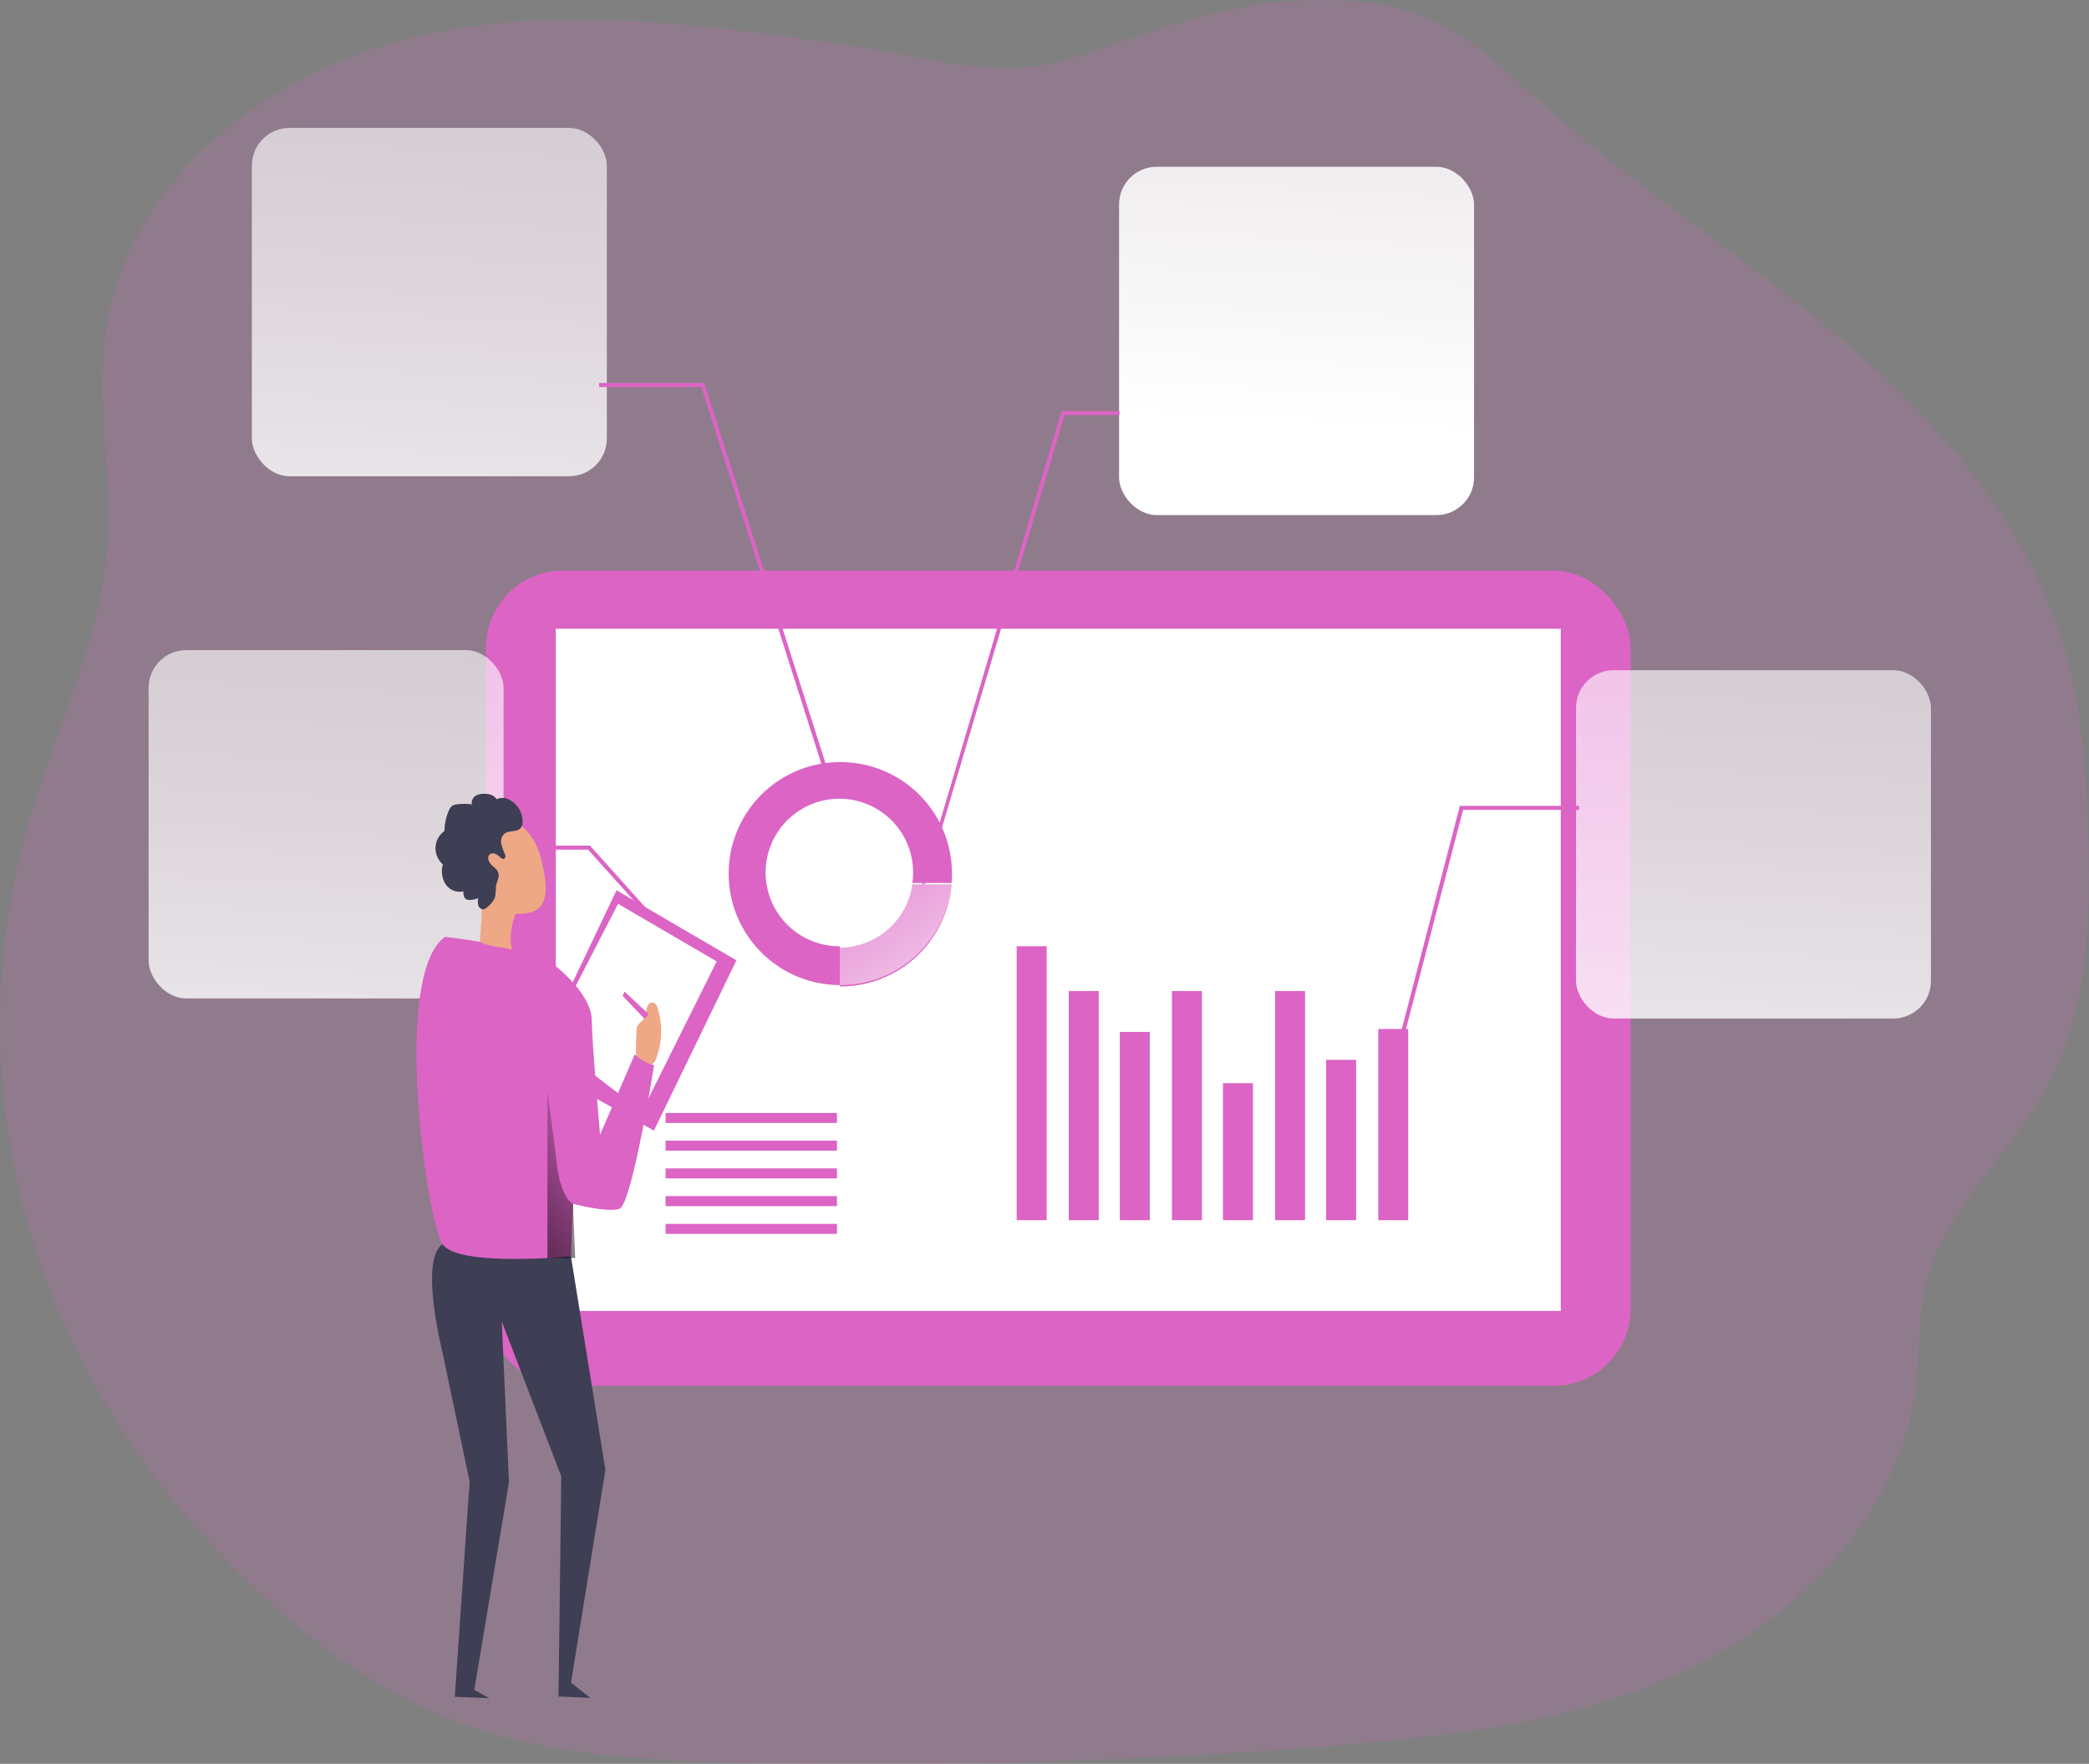 <svg id="Layer_1" data-name="Layer 1" xmlns="http://www.w3.org/2000/svg" xmlns:xlink="http://www.w3.org/1999/xlink" viewBox="0 0 414.13 349.66"><rect x="0" y="0" width="414.13" height="349.66" fill="#808080" stroke="none"/><defs><linearGradient id="linear-gradient" x1="361.96" y1="-94.79" x2="341.4" y2="280.86" gradientUnits="userSpaceOnUse"><stop offset="0.02" stop-color="#fff" stop-opacity="0"/><stop offset="0.14" stop-color="#fff" stop-opacity="0.06"/><stop offset="0.32" stop-color="#fff" stop-opacity="0.39"/><stop offset="0.68" stop-color="#fff" stop-opacity="0.68"/><stop offset="1" stop-color="#fff"/></linearGradient><linearGradient id="linear-gradient-2" x1="276.72" y1="-291.9" x2="256.15" y2="83.75" gradientUnits="userSpaceOnUse"><stop offset="0.02" stop-color="#fff" stop-opacity="0"/><stop offset="0.32" stop-color="#fff" stop-opacity="0.39"/><stop offset="0.68" stop-color="#fff" stop-opacity="0.68"/><stop offset="1" stop-color="#fff"/></linearGradient><linearGradient id="linear-gradient-3" x1="99.56" y1="-203.95" x2="78.99" y2="171.7" xlink:href="#linear-gradient-2"/><linearGradient id="linear-gradient-4" x1="78.9" y1="-97.11" x2="58.34" y2="278.54" xlink:href="#linear-gradient-2"/><linearGradient id="linear-gradient-5" x1="171.99" y1="198.08" x2="209.46" y2="249.88" xlink:href="#linear-gradient-2"/><linearGradient id="linear-gradient-6" x1="136.72" y1="253.93" x2="91.04" y2="293.64" gradientUnits="userSpaceOnUse"><stop offset="0" stop-opacity="0"/><stop offset="0.99"/></linearGradient></defs><title>Analyza Data and chart</title><path d="M416,249.47c-7.32,13.79-20.57,24.56-24.24,39.74-1.59,6.55-1.22,13.42-2,20.12-2.88,23.48-20.48,43.05-41.47,54.14-.88.48-1.77.92-2.66,1.36-13.77,6.73-28.69,10.4-43.9,12.69-9.25,1.38-18.61,2.24-27.89,3q-57.87,4.58-116,3.34c-18.71-.38-37.79-1.27-55.39-7.48-.9-.31-1.79-.64-2.68-1-14.28-5.55-26.95-14.64-38.17-25.06l-.51-.48c-16.74-15.64-30.57-34.53-39.52-55.62A145.18,145.18,0,0,1,15.21,199c5.29-18.75,14.53-36.63,16-56,1.07-14.6-2.36-29.38-.07-43.84,4.53-28.7,31.21-49.83,59.38-56.94s57.82-3.06,86.59,1c14.06,2,30.51,7.37,44.42,3.07C238.6,41,253,34.46,271.42,34.42c7.53,0,15.21.79,22.11,3.81,8.36,3.65,15,10.27,21.77,16.36,18.95,17,40.55,30.74,59.92,47.24s36.91,36.58,44,61c3.49,11.94,4.35,24.49,4.72,36.92C424.48,216.73,423.93,234.48,416,249.47Z" transform="translate(-9.98 -34.42)" fill="#db64c4" opacity="0.18" style="isolation:isolate"/><rect x="96.33" y="113.1" width="226.93" height="161.62" rx="15.27" fill="#db64c4"/><rect x="110.18" y="124.64" width="199.23" height="135.24" fill="#fff"/><rect x="201.55" y="187.58" width="5.94" height="54.31" fill="#db64c4"/><rect x="211.88" y="196.46" width="5.94" height="45.43" fill="#db64c4"/><rect x="222" y="204.57" width="5.94" height="37.32" fill="#db64c4"/><rect x="232.33" y="196.46" width="5.94" height="45.43" fill="#db64c4"/><rect x="242.45" y="214.73" width="5.94" height="27.16" fill="#db64c4"/><rect x="252.78" y="196.46" width="5.94" height="45.43" fill="#db64c4"/><rect x="262.9" y="210.1" width="5.94" height="31.79" fill="#db64c4"/><rect x="273.23" y="203.98" width="5.94" height="37.91" fill="#db64c4"/><rect x="131.95" y="220.63" width="33.97" height="1.98" fill="#db64c4"/><rect x="131.95" y="226.12" width="33.97" height="1.98" fill="#db64c4"/><rect x="131.95" y="231.62" width="33.97" height="1.98" fill="#db64c4"/><rect x="131.95" y="237.12" width="33.97" height="1.98" fill="#db64c4"/><rect x="131.95" y="242.62" width="33.97" height="1.98" fill="#db64c4"/><rect x="178.13" y="220.63" width="33.97" height="24.41" fill="none"/><path d="M176.6,185.5a22.1,22.1,0,0,0-.13,44.2V222h-.09A14.62,14.62,0,1,1,191,207.38a13.19,13.19,0,0,1-.16,2.09h7.77a16.72,16.72,0,0,0,.09-1.87A22.09,22.09,0,0,0,176.6,185.5Z" transform="translate(-9.98 -34.42)" fill="#db64c4"/><rect x="312.43" y="132.86" width="70.37" height="69.05" rx="7.47" fill="url(#linear-gradient)"/><rect x="221.85" y="33.06" width="70.37" height="69.05" rx="7.47" fill="url(#linear-gradient-2)"/><rect x="49.93" y="25.36" width="70.37" height="69.05" rx="7.47" fill="url(#linear-gradient-3)"/><rect x="29.46" y="128.88" width="70.37" height="69.05" rx="7.47" fill="url(#linear-gradient-4)"/><polygon points="277.09 210.29 276.31 210.09 289.41 159.75 313.03 159.75 313.03 160.56 290.04 160.56 277.09 210.29" fill="#db64c4"/><polygon points="221.92 82.28 211.05 82.28 181.58 181.41 180.89 181.34 210.43 81.47 221.92 81.47 221.92 82.28" fill="#db64c4"/><polygon points="164.99 158.17 139.03 76.73 118.76 76.73 118.76 75.92 139.62 75.92 139.71 76.21 165.76 157.92 164.99 158.17" fill="#db64c4"/><polygon points="135.06 189.02 116.6 168.44 98.5 168.44 98.5 167.63 116.96 167.63 135.67 188.48 135.06 189.02" fill="#db64c4"/><path d="M198.61,209.74a22.07,22.07,0,0,1-22,20.23h-.13v-7.69a14.61,14.61,0,0,0,14.37-12.54Z" transform="translate(-9.98 -34.42)" fill="#db64c4"/><path d="M198.61,209.47a22.07,22.07,0,0,1-22,20.23h-.13V222a14.6,14.6,0,0,0,14.37-12.53Z" transform="translate(-9.98 -34.42)" fill="url(#linear-gradient-5)"/><polygon points="111.93 198.1 122.22 176.49 145.99 190.38 129.63 224.13 116.87 217.03 111.93 198.1" fill="#db64c4"/><polygon points="113.88 195.94 122.53 179.17 142.08 190.59 127.26 220.33 117.18 212.61 113.88 195.94" fill="#fff"/><path d="M123.17,283.53,130,325.79,123.17,368l3.85,3-6.32-.27.55-43.63-11.8-30.73,1.43,31.91L104,369.42l3,1.64-6.86-.27,2.94-42.66-5.35-25.51s-4.72-18.54,0-21.56S123.17,283.53,123.17,283.53Z" transform="translate(-9.98 -34.42)" fill="#3e3e54"/><path d="M98.2,220.14S114.81,222,118.92,225s8.37,7.76,8.37,11.6,1.65,22.77,1.65,22.77l6.86-15.91,3.84,2.19s-4.39,27.58-6.86,28.4-9.19-1-9.19-1l-.42,10.43s-22.5,2.19-25.51-2.47S87.54,227.76,98.2,220.14Z" transform="translate(-9.98 -34.42)" fill="#db64c4"/><path d="M112.46,214.93s-2,4.23-.93,7.69c0,0-6.17-.84-6.35-1.57s.77-7.2.06-9.19S112.46,214.93,112.46,214.93Z" transform="translate(-9.98 -34.42)" fill="#eea886"/><path d="M105.83,197.71c2.43-1,9.08-2.5,11.54,7.43s-1.28,10.41-5.15,10.45-10.39-6.25-11-8.28S98.92,200.69,105.83,197.71Z" transform="translate(-9.98 -34.42)" fill="#eea886"/><path d="M136.15,238.86a2.7,2.7,0,0,1,.1-.8c.23-.73,1-1.13,1.42-1.78a3.65,3.65,0,0,0,.4-1.34,3.25,3.25,0,0,1,.33-1.19,1.07,1.07,0,0,1,1-.59c.56.08.85.7,1,1.24a15.36,15.36,0,0,1-.4,10c-.18.47-.51,1-1,1a1.2,1.2,0,0,1-.48-.17c-1-.54-2.42-1-2.47-2.17C136,241.63,136.12,240.23,136.15,238.86Z" transform="translate(-9.98 -34.42)" fill="#eea886"/><path d="M138.47,235.37,133.81,231l-.41.82,4.27,4.48S138.54,236,138.47,235.37Z" transform="translate(-9.98 -34.42)" fill="#db64c4"/><path d="M123.59,273.1s-2.41-1-3.23-8-1.85-14.2-1.85-14.2V283.8H124Z" transform="translate(-9.98 -34.42)" fill="url(#linear-gradient-6)"/><path d="M113.26,195.54A4.82,4.82,0,0,0,111,193a2.62,2.62,0,0,0-2.54-.14,2.58,2.58,0,0,0-2.09-1.05,3.43,3.43,0,0,0-2,.31,1.65,1.65,0,0,0-.85,1.76,10.54,10.54,0,0,0-3,0,2.22,2.22,0,0,0-.88.28,2.16,2.16,0,0,0-.7,1,10.23,10.23,0,0,0-.85,4,4.23,4.23,0,0,0-1.77,3.22,4.29,4.29,0,0,0,1.45,3.39,4.86,4.86,0,0,0,.54,3.91,3.35,3.35,0,0,0,3.53,1.44c0,.6.08,1.33.63,1.6a1.38,1.38,0,0,0,.61.1,4.6,4.6,0,0,0,1.71-.36,3.16,3.16,0,0,0,0,1.4,1.08,1.08,0,0,0,1,.82,1.6,1.6,0,0,0,.88-.51,4.55,4.55,0,0,0,1.46-1.94,19.44,19.44,0,0,0,.18-2.17c.16-.85.7-1.68.48-2.51s-.91-1.2-1.44-1.75-.85-1.53-.27-2,1.43-.05,1.95.47c.26.25.63.54.93.35s.21-.59.1-.89a12.56,12.56,0,0,1-.69-2,2.09,2.09,0,0,1,.56-2c.86-.73,2.25-.32,3.09-1S113.58,196.41,113.26,195.54Z" transform="translate(-9.98 -34.42)" fill="#3e3e54"/></svg>